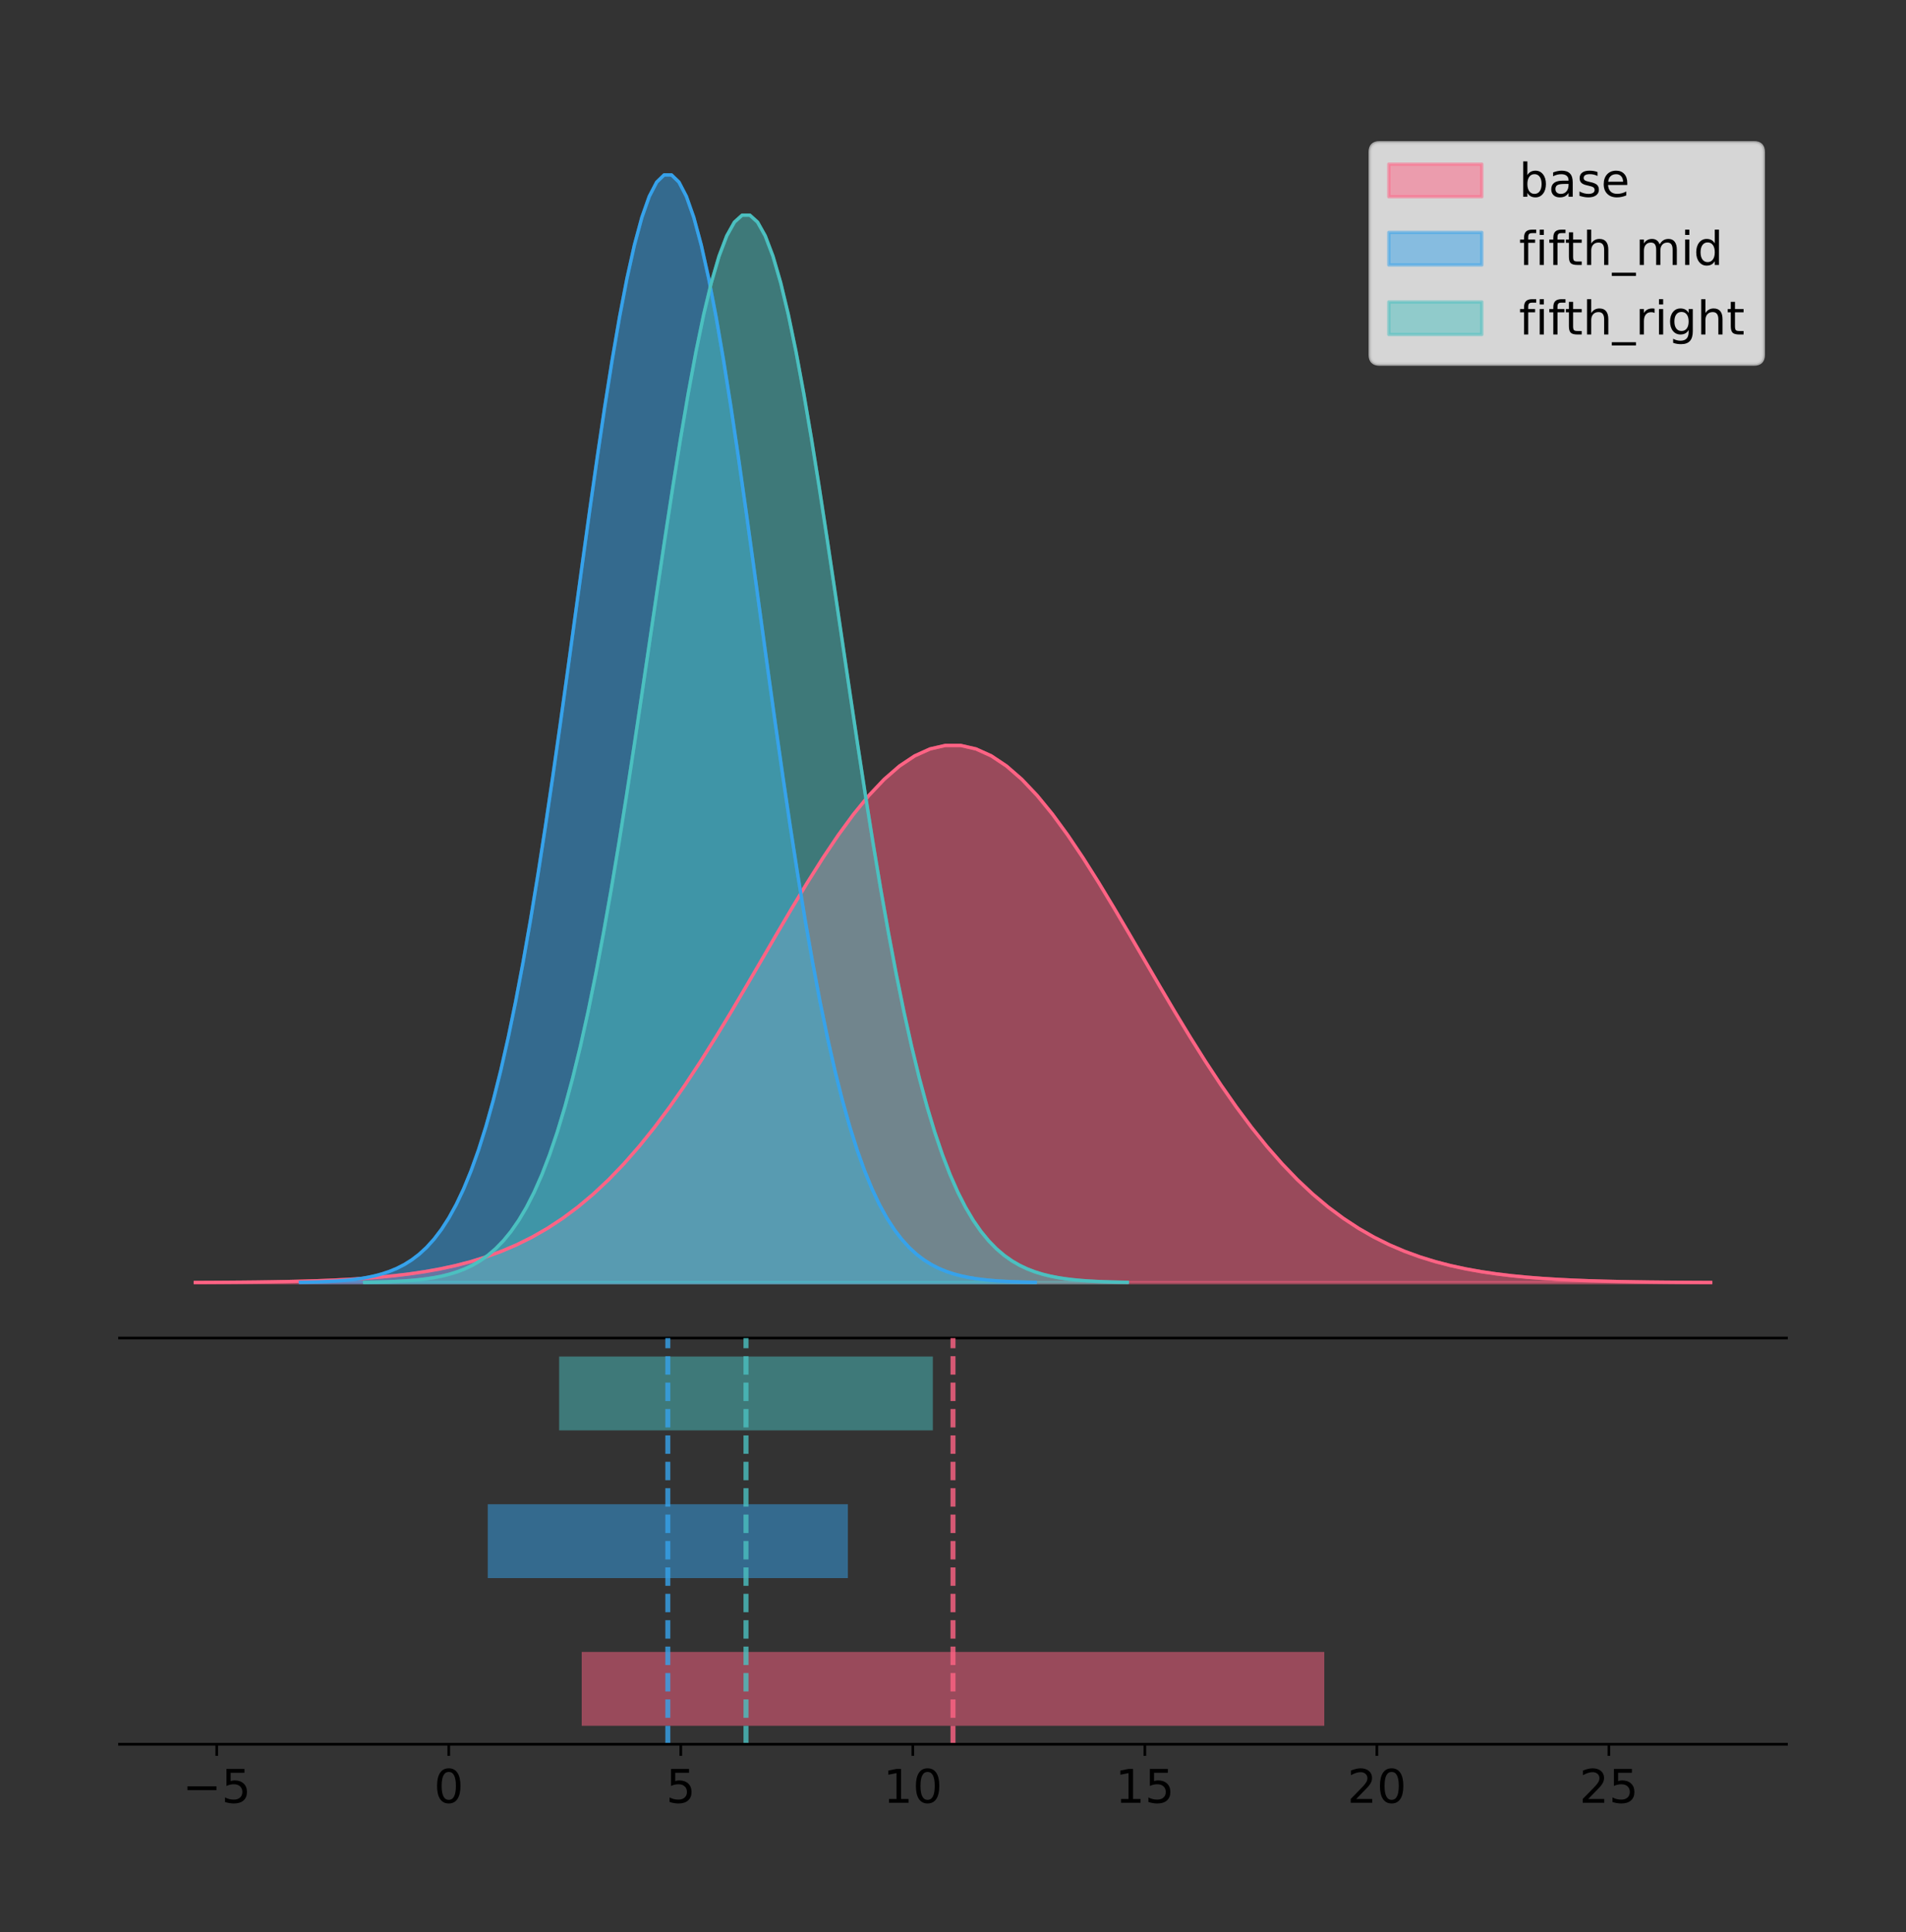<?xml version="1.0" encoding="utf-8" standalone="no"?>
<!DOCTYPE svg PUBLIC "-//W3C//DTD SVG 1.1//EN"
  "http://www.w3.org/Graphics/SVG/1.1/DTD/svg11.dtd">
<!-- Created with matplotlib (https://matplotlib.org/) -->
<svg height="581.789pt" version="1.1" viewBox="0 0 574.2 581.789" width="574.2pt" xmlns="http://www.w3.org/2000/svg" xmlns:xlink="http://www.w3.org/1999/xlink">
 <rect x="0" y="0" width="574.2" height="581.789" fill="#333333" stroke="none"/>
 <defs>
  <style type="text/css">
*{stroke-linecap:butt;stroke-linejoin:round;}
  </style>
 </defs>
 <g id="figure_1">
  <g id="patch_1">
   <path d="M 0 581.789 
L 574.2 581.789 
L 574.2 0 
L 0 0 
z
" style="fill:none;"/>
  </g>
  <g id="axes_1">
   <g id="patch_2">
    <path d="M 36 402.93 
L 538.2 402.93 
L 538.2 36 
L 36 36 
z
" style="fill:none;"/>
   </g>
   <g id="PolyCollection_1">
    <defs>
     <path d="M 58.827 -195.538 
L 58.827 -195.592 
L 63.439 -195.613 
L 68.05 -195.64 
L 72.662 -195.677 
L 77.274 -195.726 
L 81.885 -195.79 
L 86.497 -195.874 
L 91.108 -195.983 
L 95.72 -196.123 
L 100.331 -196.303 
L 104.943 -196.531 
L 109.555 -196.819 
L 114.166 -197.18 
L 118.778 -197.628 
L 123.389 -198.182 
L 128.001 -198.861 
L 132.612 -199.687 
L 137.224 -200.685 
L 141.836 -201.881 
L 146.447 -203.304 
L 151.059 -204.985 
L 155.67 -206.955 
L 160.282 -209.245 
L 164.893 -211.888 
L 169.505 -214.913 
L 174.117 -218.349 
L 178.728 -222.219 
L 183.34 -226.543 
L 187.951 -231.333 
L 192.563 -236.594 
L 197.174 -242.322 
L 201.786 -248.502 
L 206.398 -255.108 
L 211.009 -262.102 
L 215.621 -269.432 
L 220.232 -277.037 
L 224.844 -284.838 
L 229.455 -292.75 
L 234.067 -300.674 
L 238.679 -308.504 
L 243.29 -316.126 
L 247.902 -323.426 
L 252.513 -330.284 
L 257.125 -336.586 
L 261.736 -342.222 
L 266.348 -347.09 
L 270.96 -351.101 
L 275.571 -354.178 
L 280.183 -356.264 
L 284.794 -357.317 
L 289.406 -357.317 
L 294.017 -356.264 
L 298.629 -354.178 
L 303.24 -351.101 
L 307.852 -347.09 
L 312.464 -342.222 
L 317.075 -336.586 
L 321.687 -330.284 
L 326.298 -323.426 
L 330.91 -316.126 
L 335.521 -308.504 
L 340.133 -300.674 
L 344.745 -292.75 
L 349.356 -284.838 
L 353.968 -277.037 
L 358.579 -269.432 
L 363.191 -262.102 
L 367.802 -255.108 
L 372.414 -248.502 
L 377.026 -242.322 
L 381.637 -236.594 
L 386.249 -231.333 
L 390.86 -226.543 
L 395.472 -222.219 
L 400.083 -218.349 
L 404.695 -214.913 
L 409.307 -211.888 
L 413.918 -209.245 
L 418.53 -206.955 
L 423.141 -204.985 
L 427.753 -203.304 
L 432.364 -201.881 
L 436.976 -200.685 
L 441.588 -199.687 
L 446.199 -198.861 
L 450.811 -198.182 
L 455.422 -197.628 
L 460.034 -197.18 
L 464.645 -196.819 
L 469.257 -196.531 
L 473.869 -196.303 
L 478.48 -196.123 
L 483.092 -195.983 
L 487.703 -195.874 
L 492.315 -195.79 
L 496.926 -195.726 
L 501.538 -195.677 
L 506.15 -195.64 
L 510.761 -195.613 
L 515.373 -195.592 
L 515.373 -195.538 
L 515.373 -195.538 
L 510.761 -195.538 
L 506.15 -195.538 
L 501.538 -195.538 
L 496.926 -195.538 
L 492.315 -195.538 
L 487.703 -195.538 
L 483.092 -195.538 
L 478.48 -195.538 
L 473.869 -195.538 
L 469.257 -195.538 
L 464.645 -195.538 
L 460.034 -195.538 
L 455.422 -195.538 
L 450.811 -195.538 
L 446.199 -195.538 
L 441.588 -195.538 
L 436.976 -195.538 
L 432.364 -195.538 
L 427.753 -195.538 
L 423.141 -195.538 
L 418.53 -195.538 
L 413.918 -195.538 
L 409.307 -195.538 
L 404.695 -195.538 
L 400.083 -195.538 
L 395.472 -195.538 
L 390.86 -195.538 
L 386.249 -195.538 
L 381.637 -195.538 
L 377.026 -195.538 
L 372.414 -195.538 
L 367.802 -195.538 
L 363.191 -195.538 
L 358.579 -195.538 
L 353.968 -195.538 
L 349.356 -195.538 
L 344.745 -195.538 
L 340.133 -195.538 
L 335.521 -195.538 
L 330.91 -195.538 
L 326.298 -195.538 
L 321.687 -195.538 
L 317.075 -195.538 
L 312.464 -195.538 
L 307.852 -195.538 
L 303.24 -195.538 
L 298.629 -195.538 
L 294.017 -195.538 
L 289.406 -195.538 
L 284.794 -195.538 
L 280.183 -195.538 
L 275.571 -195.538 
L 270.96 -195.538 
L 266.348 -195.538 
L 261.736 -195.538 
L 257.125 -195.538 
L 252.513 -195.538 
L 247.902 -195.538 
L 243.29 -195.538 
L 238.679 -195.538 
L 234.067 -195.538 
L 229.455 -195.538 
L 224.844 -195.538 
L 220.232 -195.538 
L 215.621 -195.538 
L 211.009 -195.538 
L 206.398 -195.538 
L 201.786 -195.538 
L 197.174 -195.538 
L 192.563 -195.538 
L 187.951 -195.538 
L 183.34 -195.538 
L 178.728 -195.538 
L 174.117 -195.538 
L 169.505 -195.538 
L 164.893 -195.538 
L 160.282 -195.538 
L 155.67 -195.538 
L 151.059 -195.538 
L 146.447 -195.538 
L 141.836 -195.538 
L 137.224 -195.538 
L 132.612 -195.538 
L 128.001 -195.538 
L 123.389 -195.538 
L 118.778 -195.538 
L 114.166 -195.538 
L 109.555 -195.538 
L 104.943 -195.538 
L 100.331 -195.538 
L 95.72 -195.538 
L 91.108 -195.538 
L 86.497 -195.538 
L 81.885 -195.538 
L 77.274 -195.538 
L 72.662 -195.538 
L 68.05 -195.538 
L 63.439 -195.538 
L 58.827 -195.538 
z
" id="m1f3dd6868d" style="stroke:#ff6384;stroke-opacity:0.5;"/>
    </defs>
    <g clip-path="url(#p726348b329)">
     <use style="fill:#ff6384;fill-opacity:0.5;stroke:#ff6384;stroke-opacity:0.5;" x="0" xlink:href="#m1f3dd6868d" y="581.789"/>
    </g>
   </g>
   <g id="PolyCollection_2">
    <defs>
     <path d="M 90.478 -195.538 
L 90.478 -195.65 
L 92.715 -195.692 
L 94.951 -195.749 
L 97.188 -195.825 
L 99.424 -195.925 
L 101.661 -196.058 
L 103.898 -196.23 
L 106.134 -196.455 
L 108.371 -196.744 
L 110.607 -197.115 
L 112.844 -197.585 
L 115.08 -198.179 
L 117.317 -198.923 
L 119.554 -199.848 
L 121.79 -200.99 
L 124.027 -202.39 
L 126.263 -204.093 
L 128.5 -206.151 
L 130.736 -208.617 
L 132.973 -211.552 
L 135.209 -215.017 
L 137.446 -219.078 
L 139.683 -223.801 
L 141.919 -229.25 
L 144.156 -235.488 
L 146.392 -242.572 
L 148.629 -250.552 
L 150.865 -259.468 
L 153.102 -269.344 
L 155.338 -280.192 
L 157.575 -292.002 
L 159.812 -304.744 
L 162.048 -318.365 
L 164.285 -332.786 
L 166.521 -347.901 
L 168.758 -363.58 
L 170.994 -379.667 
L 173.231 -395.98 
L 175.467 -412.318 
L 177.704 -428.462 
L 179.941 -444.18 
L 182.177 -459.23 
L 184.414 -473.372 
L 186.65 -486.366 
L 188.887 -497.987 
L 191.123 -508.025 
L 193.36 -516.294 
L 195.596 -522.64 
L 197.833 -526.94 
L 200.07 -529.111 
L 202.306 -529.111 
L 204.543 -526.94 
L 206.779 -522.64 
L 209.016 -516.294 
L 211.252 -508.025 
L 213.489 -497.987 
L 215.725 -486.366 
L 217.962 -473.372 
L 220.199 -459.23 
L 222.435 -444.18 
L 224.672 -428.462 
L 226.908 -412.318 
L 229.145 -395.98 
L 231.381 -379.667 
L 233.618 -363.58 
L 235.854 -347.901 
L 238.091 -332.786 
L 240.328 -318.365 
L 242.564 -304.744 
L 244.801 -292.002 
L 247.037 -280.192 
L 249.274 -269.344 
L 251.51 -259.468 
L 253.747 -250.552 
L 255.984 -242.572 
L 258.22 -235.488 
L 260.457 -229.25 
L 262.693 -223.801 
L 264.93 -219.078 
L 267.166 -215.017 
L 269.403 -211.552 
L 271.639 -208.617 
L 273.876 -206.151 
L 276.113 -204.093 
L 278.349 -202.39 
L 280.586 -200.99 
L 282.822 -199.848 
L 285.059 -198.923 
L 287.295 -198.179 
L 289.532 -197.585 
L 291.768 -197.115 
L 294.005 -196.744 
L 296.242 -196.455 
L 298.478 -196.23 
L 300.715 -196.058 
L 302.951 -195.925 
L 305.188 -195.825 
L 307.424 -195.749 
L 309.661 -195.692 
L 311.897 -195.65 
L 311.897 -195.538 
L 311.897 -195.538 
L 309.661 -195.538 
L 307.424 -195.538 
L 305.188 -195.538 
L 302.951 -195.538 
L 300.715 -195.538 
L 298.478 -195.538 
L 296.242 -195.538 
L 294.005 -195.538 
L 291.768 -195.538 
L 289.532 -195.538 
L 287.295 -195.538 
L 285.059 -195.538 
L 282.822 -195.538 
L 280.586 -195.538 
L 278.349 -195.538 
L 276.113 -195.538 
L 273.876 -195.538 
L 271.639 -195.538 
L 269.403 -195.538 
L 267.166 -195.538 
L 264.93 -195.538 
L 262.693 -195.538 
L 260.457 -195.538 
L 258.22 -195.538 
L 255.984 -195.538 
L 253.747 -195.538 
L 251.51 -195.538 
L 249.274 -195.538 
L 247.037 -195.538 
L 244.801 -195.538 
L 242.564 -195.538 
L 240.328 -195.538 
L 238.091 -195.538 
L 235.854 -195.538 
L 233.618 -195.538 
L 231.381 -195.538 
L 229.145 -195.538 
L 226.908 -195.538 
L 224.672 -195.538 
L 222.435 -195.538 
L 220.199 -195.538 
L 217.962 -195.538 
L 215.725 -195.538 
L 213.489 -195.538 
L 211.252 -195.538 
L 209.016 -195.538 
L 206.779 -195.538 
L 204.543 -195.538 
L 202.306 -195.538 
L 200.07 -195.538 
L 197.833 -195.538 
L 195.596 -195.538 
L 193.36 -195.538 
L 191.123 -195.538 
L 188.887 -195.538 
L 186.65 -195.538 
L 184.414 -195.538 
L 182.177 -195.538 
L 179.941 -195.538 
L 177.704 -195.538 
L 175.467 -195.538 
L 173.231 -195.538 
L 170.994 -195.538 
L 168.758 -195.538 
L 166.521 -195.538 
L 164.285 -195.538 
L 162.048 -195.538 
L 159.812 -195.538 
L 157.575 -195.538 
L 155.338 -195.538 
L 153.102 -195.538 
L 150.865 -195.538 
L 148.629 -195.538 
L 146.392 -195.538 
L 144.156 -195.538 
L 141.919 -195.538 
L 139.683 -195.538 
L 137.446 -195.538 
L 135.209 -195.538 
L 132.973 -195.538 
L 130.736 -195.538 
L 128.5 -195.538 
L 126.263 -195.538 
L 124.027 -195.538 
L 121.79 -195.538 
L 119.554 -195.538 
L 117.317 -195.538 
L 115.08 -195.538 
L 112.844 -195.538 
L 110.607 -195.538 
L 108.371 -195.538 
L 106.134 -195.538 
L 103.898 -195.538 
L 101.661 -195.538 
L 99.424 -195.538 
L 97.188 -195.538 
L 94.951 -195.538 
L 92.715 -195.538 
L 90.478 -195.538 
z
" id="m2be1855f9c" style="stroke:#36a2eb;stroke-opacity:0.5;"/>
    </defs>
    <g clip-path="url(#p726348b329)">
     <use style="fill:#36a2eb;fill-opacity:0.5;stroke:#36a2eb;stroke-opacity:0.5;" x="0" xlink:href="#m2be1855f9c" y="581.789"/>
    </g>
   </g>
   <g id="PolyCollection_3">
    <defs>
     <path d="M 109.855 -195.538 
L 109.855 -195.646 
L 112.176 -195.687 
L 114.497 -195.741 
L 116.818 -195.814 
L 119.139 -195.911 
L 121.459 -196.039 
L 123.78 -196.205 
L 126.101 -196.422 
L 128.422 -196.701 
L 130.743 -197.057 
L 133.064 -197.511 
L 135.384 -198.083 
L 137.705 -198.8 
L 140.026 -199.691 
L 142.347 -200.792 
L 144.668 -202.141 
L 146.989 -203.783 
L 149.31 -205.765 
L 151.63 -208.142 
L 153.951 -210.97 
L 156.272 -214.31 
L 158.593 -218.223 
L 160.914 -222.774 
L 163.235 -228.026 
L 165.555 -234.037 
L 167.876 -240.864 
L 170.197 -248.554 
L 172.518 -257.146 
L 174.839 -266.664 
L 177.16 -277.118 
L 179.481 -288.499 
L 181.801 -300.778 
L 184.122 -313.904 
L 186.443 -327.801 
L 188.764 -342.368 
L 191.085 -357.478 
L 193.406 -372.98 
L 195.726 -388.7 
L 198.047 -404.445 
L 200.368 -420.003 
L 202.689 -435.15 
L 205.01 -449.654 
L 207.331 -463.281 
L 209.652 -475.804 
L 211.972 -487.002 
L 214.293 -496.676 
L 216.614 -504.645 
L 218.935 -510.76 
L 221.256 -514.904 
L 223.577 -516.996 
L 225.897 -516.996 
L 228.218 -514.904 
L 230.539 -510.76 
L 232.86 -504.645 
L 235.181 -496.676 
L 237.502 -487.002 
L 239.823 -475.804 
L 242.143 -463.281 
L 244.464 -449.654 
L 246.785 -435.15 
L 249.106 -420.003 
L 251.427 -404.445 
L 253.748 -388.7 
L 256.068 -372.98 
L 258.389 -357.478 
L 260.71 -342.368 
L 263.031 -327.801 
L 265.352 -313.904 
L 267.673 -300.778 
L 269.994 -288.499 
L 272.314 -277.118 
L 274.635 -266.664 
L 276.956 -257.146 
L 279.277 -248.554 
L 281.598 -240.864 
L 283.919 -234.037 
L 286.239 -228.026 
L 288.56 -222.774 
L 290.881 -218.223 
L 293.202 -214.31 
L 295.523 -210.97 
L 297.844 -208.142 
L 300.165 -205.765 
L 302.485 -203.783 
L 304.806 -202.141 
L 307.127 -200.792 
L 309.448 -199.691 
L 311.769 -198.8 
L 314.09 -198.083 
L 316.41 -197.511 
L 318.731 -197.057 
L 321.052 -196.701 
L 323.373 -196.422 
L 325.694 -196.205 
L 328.015 -196.039 
L 330.336 -195.911 
L 332.656 -195.814 
L 334.977 -195.741 
L 337.298 -195.687 
L 339.619 -195.646 
L 339.619 -195.538 
L 339.619 -195.538 
L 337.298 -195.538 
L 334.977 -195.538 
L 332.656 -195.538 
L 330.336 -195.538 
L 328.015 -195.538 
L 325.694 -195.538 
L 323.373 -195.538 
L 321.052 -195.538 
L 318.731 -195.538 
L 316.41 -195.538 
L 314.09 -195.538 
L 311.769 -195.538 
L 309.448 -195.538 
L 307.127 -195.538 
L 304.806 -195.538 
L 302.485 -195.538 
L 300.165 -195.538 
L 297.844 -195.538 
L 295.523 -195.538 
L 293.202 -195.538 
L 290.881 -195.538 
L 288.56 -195.538 
L 286.239 -195.538 
L 283.919 -195.538 
L 281.598 -195.538 
L 279.277 -195.538 
L 276.956 -195.538 
L 274.635 -195.538 
L 272.314 -195.538 
L 269.994 -195.538 
L 267.673 -195.538 
L 265.352 -195.538 
L 263.031 -195.538 
L 260.71 -195.538 
L 258.389 -195.538 
L 256.068 -195.538 
L 253.748 -195.538 
L 251.427 -195.538 
L 249.106 -195.538 
L 246.785 -195.538 
L 244.464 -195.538 
L 242.143 -195.538 
L 239.823 -195.538 
L 237.502 -195.538 
L 235.181 -195.538 
L 232.86 -195.538 
L 230.539 -195.538 
L 228.218 -195.538 
L 225.897 -195.538 
L 223.577 -195.538 
L 221.256 -195.538 
L 218.935 -195.538 
L 216.614 -195.538 
L 214.293 -195.538 
L 211.972 -195.538 
L 209.652 -195.538 
L 207.331 -195.538 
L 205.01 -195.538 
L 202.689 -195.538 
L 200.368 -195.538 
L 198.047 -195.538 
L 195.726 -195.538 
L 193.406 -195.538 
L 191.085 -195.538 
L 188.764 -195.538 
L 186.443 -195.538 
L 184.122 -195.538 
L 181.801 -195.538 
L 179.481 -195.538 
L 177.16 -195.538 
L 174.839 -195.538 
L 172.518 -195.538 
L 170.197 -195.538 
L 167.876 -195.538 
L 165.555 -195.538 
L 163.235 -195.538 
L 160.914 -195.538 
L 158.593 -195.538 
L 156.272 -195.538 
L 153.951 -195.538 
L 151.63 -195.538 
L 149.31 -195.538 
L 146.989 -195.538 
L 144.668 -195.538 
L 142.347 -195.538 
L 140.026 -195.538 
L 137.705 -195.538 
L 135.384 -195.538 
L 133.064 -195.538 
L 130.743 -195.538 
L 128.422 -195.538 
L 126.101 -195.538 
L 123.78 -195.538 
L 121.459 -195.538 
L 119.139 -195.538 
L 116.818 -195.538 
L 114.497 -195.538 
L 112.176 -195.538 
L 109.855 -195.538 
z
" id="mfb63e11cfe" style="stroke:#4bc0c0;stroke-opacity:0.5;"/>
    </defs>
    <g clip-path="url(#p726348b329)">
     <use style="fill:#4bc0c0;fill-opacity:0.5;stroke:#4bc0c0;stroke-opacity:0.5;" x="0" xlink:href="#mfb63e11cfe" y="581.789"/>
    </g>
   </g>
   <g id="line2d_1">
    <path clip-path="url(#p726348b329)" d="M 58.827 386.197 
L 63.439 386.177 
L 68.05 386.149 
L 72.662 386.112 
L 77.274 386.064 
L 81.885 385.999 
L 86.497 385.916 
L 91.108 385.807 
L 95.72 385.666 
L 100.331 385.487 
L 104.943 385.258 
L 109.555 384.97 
L 114.166 384.61 
L 118.778 384.161 
L 123.389 383.607 
L 128.001 382.928 
L 132.612 382.102 
L 137.224 381.104 
L 141.836 379.908 
L 146.447 378.485 
L 151.059 376.804 
L 155.67 374.835 
L 160.282 372.544 
L 164.893 369.902 
L 169.505 366.876 
L 174.117 363.44 
L 178.728 359.57 
L 183.34 355.246 
L 187.951 350.456 
L 192.563 345.195 
L 197.174 339.467 
L 201.786 333.288 
L 206.398 326.682 
L 211.009 319.688 
L 215.621 312.357 
L 220.232 304.753 
L 224.844 296.951 
L 229.455 289.039 
L 234.067 281.115 
L 238.679 273.286 
L 243.29 265.663 
L 247.902 258.364 
L 252.513 251.505 
L 257.125 245.203 
L 261.736 239.567 
L 266.348 234.699 
L 270.96 230.688 
L 275.571 227.611 
L 280.183 225.525 
L 284.794 224.472 
L 289.406 224.472 
L 294.017 225.525 
L 298.629 227.611 
L 303.24 230.688 
L 307.852 234.699 
L 312.464 239.567 
L 317.075 245.203 
L 321.687 251.505 
L 326.298 258.364 
L 330.91 265.663 
L 335.521 273.286 
L 340.133 281.115 
L 344.745 289.039 
L 349.356 296.951 
L 353.968 304.753 
L 358.579 312.357 
L 363.191 319.688 
L 367.802 326.682 
L 372.414 333.288 
L 377.026 339.467 
L 381.637 345.195 
L 386.249 350.456 
L 390.86 355.246 
L 395.472 359.57 
L 400.083 363.44 
L 404.695 366.876 
L 409.307 369.902 
L 413.918 372.544 
L 418.53 374.835 
L 423.141 376.804 
L 427.753 378.485 
L 432.364 379.908 
L 436.976 381.104 
L 441.588 382.102 
L 446.199 382.928 
L 450.811 383.607 
L 455.422 384.161 
L 460.034 384.61 
L 464.645 384.97 
L 469.257 385.258 
L 473.869 385.487 
L 478.48 385.666 
L 483.092 385.807 
L 487.703 385.916 
L 492.315 385.999 
L 496.926 386.064 
L 501.538 386.112 
L 506.15 386.149 
L 510.761 386.177 
L 515.373 386.197 
" style="fill:none;stroke:#ff6384;stroke-linecap:square;"/>
   </g>
   <g id="line2d_2">
    <path clip-path="url(#p726348b329)" d="M 90.478 386.139 
L 92.715 386.097 
L 94.951 386.04 
L 97.188 385.965 
L 99.424 385.864 
L 101.661 385.732 
L 103.898 385.559 
L 106.134 385.334 
L 108.371 385.045 
L 110.607 384.675 
L 112.844 384.204 
L 115.08 383.61 
L 117.317 382.867 
L 119.554 381.941 
L 121.79 380.799 
L 124.027 379.399 
L 126.263 377.696 
L 128.5 375.639 
L 130.736 373.172 
L 132.973 370.238 
L 135.209 366.772 
L 137.446 362.711 
L 139.683 357.989 
L 141.919 352.539 
L 144.156 346.301 
L 146.392 339.217 
L 148.629 331.237 
L 150.865 322.322 
L 153.102 312.445 
L 155.338 301.597 
L 157.575 289.787 
L 159.812 277.045 
L 162.048 263.424 
L 164.285 249.004 
L 166.521 233.888 
L 168.758 218.209 
L 170.994 202.123 
L 173.231 185.809 
L 175.467 169.471 
L 177.704 153.327 
L 179.941 137.61 
L 182.177 122.559 
L 184.414 108.418 
L 186.65 95.423 
L 188.887 83.803 
L 191.123 73.765 
L 193.36 65.495 
L 195.596 59.15 
L 197.833 54.85 
L 200.07 52.679 
L 202.306 52.679 
L 204.543 54.85 
L 206.779 59.15 
L 209.016 65.495 
L 211.252 73.765 
L 213.489 83.803 
L 215.725 95.423 
L 217.962 108.418 
L 220.199 122.559 
L 222.435 137.61 
L 224.672 153.327 
L 226.908 169.471 
L 229.145 185.809 
L 231.381 202.123 
L 233.618 218.209 
L 235.854 233.888 
L 238.091 249.004 
L 240.328 263.424 
L 242.564 277.045 
L 244.801 289.787 
L 247.037 301.597 
L 249.274 312.445 
L 251.51 322.322 
L 253.747 331.237 
L 255.984 339.217 
L 258.22 346.301 
L 260.457 352.539 
L 262.693 357.989 
L 264.93 362.711 
L 267.166 366.772 
L 269.403 370.238 
L 271.639 373.172 
L 273.876 375.639 
L 276.113 377.696 
L 278.349 379.399 
L 280.586 380.799 
L 282.822 381.941 
L 285.059 382.867 
L 287.295 383.61 
L 289.532 384.204 
L 291.768 384.675 
L 294.005 385.045 
L 296.242 385.334 
L 298.478 385.559 
L 300.715 385.732 
L 302.951 385.864 
L 305.188 385.965 
L 307.424 386.04 
L 309.661 386.097 
L 311.897 386.139 
" style="fill:none;stroke:#36a2eb;stroke-linecap:square;"/>
   </g>
   <g id="line2d_3">
    <path clip-path="url(#p726348b329)" d="M 109.855 386.143 
L 112.176 386.103 
L 114.497 386.048 
L 116.818 385.975 
L 119.139 385.878 
L 121.459 385.751 
L 123.78 385.584 
L 126.101 385.368 
L 128.422 385.089 
L 130.743 384.732 
L 133.064 384.278 
L 135.384 383.706 
L 137.705 382.989 
L 140.026 382.098 
L 142.347 380.997 
L 144.668 379.648 
L 146.989 378.007 
L 149.31 376.024 
L 151.63 373.647 
L 153.951 370.819 
L 156.272 367.48 
L 158.593 363.566 
L 160.914 359.015 
L 163.235 353.764 
L 165.555 347.752 
L 167.876 340.925 
L 170.197 333.235 
L 172.518 324.643 
L 174.839 315.126 
L 177.16 304.672 
L 179.481 293.291 
L 181.801 281.011 
L 184.122 267.885 
L 186.443 253.988 
L 188.764 239.422 
L 191.085 224.312 
L 193.406 208.81 
L 195.726 193.089 
L 198.047 177.344 
L 200.368 161.786 
L 202.689 146.64 
L 205.01 132.136 
L 207.331 118.508 
L 209.652 105.986 
L 211.972 94.787 
L 214.293 85.114 
L 216.614 77.144 
L 218.935 71.029 
L 221.256 66.886 
L 223.577 64.793 
L 225.897 64.793 
L 228.218 66.886 
L 230.539 71.029 
L 232.86 77.144 
L 235.181 85.114 
L 237.502 94.787 
L 239.823 105.986 
L 242.143 118.508 
L 244.464 132.136 
L 246.785 146.64 
L 249.106 161.786 
L 251.427 177.344 
L 253.748 193.089 
L 256.068 208.81 
L 258.389 224.312 
L 260.71 239.422 
L 263.031 253.988 
L 265.352 267.885 
L 267.673 281.011 
L 269.994 293.291 
L 272.314 304.672 
L 274.635 315.126 
L 276.956 324.643 
L 279.277 333.235 
L 281.598 340.925 
L 283.919 347.752 
L 286.239 353.764 
L 288.56 359.015 
L 290.881 363.566 
L 293.202 367.48 
L 295.523 370.819 
L 297.844 373.647 
L 300.165 376.024 
L 302.485 378.007 
L 304.806 379.648 
L 307.127 380.997 
L 309.448 382.098 
L 311.769 382.989 
L 314.09 383.706 
L 316.41 384.278 
L 318.731 384.732 
L 321.052 385.089 
L 323.373 385.368 
L 325.694 385.584 
L 328.015 385.751 
L 330.336 385.878 
L 332.656 385.975 
L 334.977 386.048 
L 337.298 386.103 
L 339.619 386.143 
" style="fill:none;stroke:#4bc0c0;stroke-linecap:square;"/>
   </g>
   <g id="patch_3">
    <path d="M 36 402.93 
L 538.2 402.93 
" style="fill:none;stroke:#000000;stroke-linecap:square;stroke-linejoin:miter;stroke-width:0.8;"/>
   </g>
   <g id="legend_1">
    <g id="patch_4">
     <path d="M 415.602 109.627 
L 528.4 109.627 
Q 531.2 109.627 531.2 106.827 
L 531.2 45.8 
Q 531.2 43 528.4 43 
L 415.602 43 
Q 412.802 43 412.802 45.8 
L 412.802 106.827 
Q 412.802 109.627 415.602 109.627 
z
" style="fill:#ffffff;opacity:0.8;stroke:#cccccc;stroke-linejoin:miter;"/>
    </g>
    <g id="patch_5">
     <path d="M 418.402 59.238 
L 446.402 59.238 
L 446.402 49.438 
L 418.402 49.438 
z
" style="fill:#ff6384;opacity:0.5;stroke:#ff6384;stroke-linejoin:miter;"/>
    </g>
    <g id="text_1">
     <!-- base -->
     <defs>
      <path d="M 48.688 27.297 
Q 48.688 37.203 44.609 42.844 
Q 40.531 48.484 33.406 48.484 
Q 26.266 48.484 22.188 42.844 
Q 18.109 37.203 18.109 27.297 
Q 18.109 17.391 22.188 11.75 
Q 26.266 6.109 33.406 6.109 
Q 40.531 6.109 44.609 11.75 
Q 48.688 17.391 48.688 27.297 
z
M 18.109 46.391 
Q 20.953 51.266 25.266 53.625 
Q 29.594 56 35.594 56 
Q 45.562 56 51.781 48.094 
Q 58.016 40.188 58.016 27.297 
Q 58.016 14.406 51.781 6.484 
Q 45.562 -1.422 35.594 -1.422 
Q 29.594 -1.422 25.266 0.953 
Q 20.953 3.328 18.109 8.203 
L 18.109 0 
L 9.078 0 
L 9.078 75.984 
L 18.109 75.984 
z
" id="DejaVuSans-98"/>
      <path d="M 34.281 27.484 
Q 23.391 27.484 19.188 25 
Q 14.984 22.516 14.984 16.5 
Q 14.984 11.719 18.141 8.906 
Q 21.297 6.109 26.703 6.109 
Q 34.188 6.109 38.703 11.406 
Q 43.219 16.703 43.219 25.484 
L 43.219 27.484 
z
M 52.203 31.203 
L 52.203 0 
L 43.219 0 
L 43.219 8.297 
Q 40.141 3.328 35.547 0.953 
Q 30.953 -1.422 24.312 -1.422 
Q 15.922 -1.422 10.953 3.297 
Q 6 8.016 6 15.922 
Q 6 25.141 12.172 29.828 
Q 18.359 34.516 30.609 34.516 
L 43.219 34.516 
L 43.219 35.406 
Q 43.219 41.609 39.141 45 
Q 35.062 48.391 27.688 48.391 
Q 23 48.391 18.547 47.266 
Q 14.109 46.141 10.016 43.891 
L 10.016 52.203 
Q 14.938 54.109 19.578 55.047 
Q 24.219 56 28.609 56 
Q 40.484 56 46.344 49.844 
Q 52.203 43.703 52.203 31.203 
z
" id="DejaVuSans-97"/>
      <path d="M 44.281 53.078 
L 44.281 44.578 
Q 40.484 46.531 36.375 47.5 
Q 32.281 48.484 27.875 48.484 
Q 21.188 48.484 17.844 46.438 
Q 14.5 44.391 14.5 40.281 
Q 14.5 37.156 16.891 35.375 
Q 19.281 33.594 26.516 31.984 
L 29.594 31.297 
Q 39.156 29.25 43.188 25.516 
Q 47.219 21.781 47.219 15.094 
Q 47.219 7.469 41.188 3.016 
Q 35.156 -1.422 24.609 -1.422 
Q 20.219 -1.422 15.453 -0.562 
Q 10.688 0.297 5.422 2 
L 5.422 11.281 
Q 10.406 8.688 15.234 7.391 
Q 20.062 6.109 24.812 6.109 
Q 31.156 6.109 34.562 8.281 
Q 37.984 10.453 37.984 14.406 
Q 37.984 18.062 35.516 20.016 
Q 33.062 21.969 24.703 23.781 
L 21.578 24.516 
Q 13.234 26.266 9.516 29.906 
Q 5.812 33.547 5.812 39.891 
Q 5.812 47.609 11.281 51.797 
Q 16.75 56 26.812 56 
Q 31.781 56 36.172 55.266 
Q 40.578 54.547 44.281 53.078 
z
" id="DejaVuSans-115"/>
      <path d="M 56.203 29.594 
L 56.203 25.203 
L 14.891 25.203 
Q 15.484 15.922 20.484 11.062 
Q 25.484 6.203 34.422 6.203 
Q 39.594 6.203 44.453 7.469 
Q 49.312 8.734 54.109 11.281 
L 54.109 2.781 
Q 49.266 0.734 44.188 -0.344 
Q 39.109 -1.422 33.891 -1.422 
Q 20.797 -1.422 13.156 6.188 
Q 5.516 13.812 5.516 26.812 
Q 5.516 40.234 12.766 48.109 
Q 20.016 56 32.328 56 
Q 43.359 56 49.781 48.891 
Q 56.203 41.797 56.203 29.594 
z
M 47.219 32.234 
Q 47.125 39.594 43.094 43.984 
Q 39.062 48.391 32.422 48.391 
Q 24.906 48.391 20.391 44.141 
Q 15.875 39.891 15.188 32.172 
z
" id="DejaVuSans-101"/>
     </defs>
     <g transform="translate(457.602 59.238)scale(0.14 -0.14)">
      <use xlink:href="#DejaVuSans-98"/>
      <use x="63.477" xlink:href="#DejaVuSans-97"/>
      <use x="124.756" xlink:href="#DejaVuSans-115"/>
      <use x="176.855" xlink:href="#DejaVuSans-101"/>
     </g>
    </g>
    <g id="patch_6">
     <path d="M 418.402 79.787 
L 446.402 79.787 
L 446.402 69.987 
L 418.402 69.987 
z
" style="fill:#36a2eb;opacity:0.5;stroke:#36a2eb;stroke-linejoin:miter;"/>
    </g>
    <g id="text_2">
     <!-- fifth_mid -->
     <defs>
      <path d="M 37.109 75.984 
L 37.109 68.5 
L 28.516 68.5 
Q 23.688 68.5 21.797 66.547 
Q 19.922 64.594 19.922 59.516 
L 19.922 54.688 
L 34.719 54.688 
L 34.719 47.703 
L 19.922 47.703 
L 19.922 0 
L 10.891 0 
L 10.891 47.703 
L 2.297 47.703 
L 2.297 54.688 
L 10.891 54.688 
L 10.891 58.5 
Q 10.891 67.625 15.141 71.797 
Q 19.391 75.984 28.609 75.984 
z
" id="DejaVuSans-102"/>
      <path d="M 9.422 54.688 
L 18.406 54.688 
L 18.406 0 
L 9.422 0 
z
M 9.422 75.984 
L 18.406 75.984 
L 18.406 64.594 
L 9.422 64.594 
z
" id="DejaVuSans-105"/>
      <path d="M 18.312 70.219 
L 18.312 54.688 
L 36.812 54.688 
L 36.812 47.703 
L 18.312 47.703 
L 18.312 18.016 
Q 18.312 11.328 20.141 9.422 
Q 21.969 7.516 27.594 7.516 
L 36.812 7.516 
L 36.812 0 
L 27.594 0 
Q 17.188 0 13.234 3.875 
Q 9.281 7.766 9.281 18.016 
L 9.281 47.703 
L 2.688 47.703 
L 2.688 54.688 
L 9.281 54.688 
L 9.281 70.219 
z
" id="DejaVuSans-116"/>
      <path d="M 54.891 33.016 
L 54.891 0 
L 45.906 0 
L 45.906 32.719 
Q 45.906 40.484 42.875 44.328 
Q 39.844 48.188 33.797 48.188 
Q 26.516 48.188 22.312 43.547 
Q 18.109 38.922 18.109 30.906 
L 18.109 0 
L 9.078 0 
L 9.078 75.984 
L 18.109 75.984 
L 18.109 46.188 
Q 21.344 51.125 25.703 53.562 
Q 30.078 56 35.797 56 
Q 45.219 56 50.047 50.172 
Q 54.891 44.344 54.891 33.016 
z
" id="DejaVuSans-104"/>
      <path d="M 50.984 -16.609 
L 50.984 -23.578 
L -0.984 -23.578 
L -0.984 -16.609 
z
" id="DejaVuSans-95"/>
      <path d="M 52 44.188 
Q 55.375 50.25 60.062 53.125 
Q 64.75 56 71.094 56 
Q 79.641 56 84.281 50.016 
Q 88.922 44.047 88.922 33.016 
L 88.922 0 
L 79.891 0 
L 79.891 32.719 
Q 79.891 40.578 77.094 44.375 
Q 74.312 48.188 68.609 48.188 
Q 61.625 48.188 57.562 43.547 
Q 53.516 38.922 53.516 30.906 
L 53.516 0 
L 44.484 0 
L 44.484 32.719 
Q 44.484 40.625 41.703 44.406 
Q 38.922 48.188 33.109 48.188 
Q 26.219 48.188 22.156 43.531 
Q 18.109 38.875 18.109 30.906 
L 18.109 0 
L 9.078 0 
L 9.078 54.688 
L 18.109 54.688 
L 18.109 46.188 
Q 21.188 51.219 25.484 53.609 
Q 29.781 56 35.688 56 
Q 41.656 56 45.828 52.969 
Q 50 49.953 52 44.188 
z
" id="DejaVuSans-109"/>
      <path d="M 45.406 46.391 
L 45.406 75.984 
L 54.391 75.984 
L 54.391 0 
L 45.406 0 
L 45.406 8.203 
Q 42.578 3.328 38.25 0.953 
Q 33.938 -1.422 27.875 -1.422 
Q 17.969 -1.422 11.734 6.484 
Q 5.516 14.406 5.516 27.297 
Q 5.516 40.188 11.734 48.094 
Q 17.969 56 27.875 56 
Q 33.938 56 38.25 53.625 
Q 42.578 51.266 45.406 46.391 
z
M 14.797 27.297 
Q 14.797 17.391 18.875 11.75 
Q 22.953 6.109 30.078 6.109 
Q 37.203 6.109 41.297 11.75 
Q 45.406 17.391 45.406 27.297 
Q 45.406 37.203 41.297 42.844 
Q 37.203 48.484 30.078 48.484 
Q 22.953 48.484 18.875 42.844 
Q 14.797 37.203 14.797 27.297 
z
" id="DejaVuSans-100"/>
     </defs>
     <g transform="translate(457.602 79.787)scale(0.14 -0.14)">
      <use xlink:href="#DejaVuSans-102"/>
      <use x="35.205" xlink:href="#DejaVuSans-105"/>
      <use x="62.988" xlink:href="#DejaVuSans-102"/>
      <use x="98.178" xlink:href="#DejaVuSans-116"/>
      <use x="137.387" xlink:href="#DejaVuSans-104"/>
      <use x="200.766" xlink:href="#DejaVuSans-95"/>
      <use x="250.766" xlink:href="#DejaVuSans-109"/>
      <use x="348.178" xlink:href="#DejaVuSans-105"/>
      <use x="375.961" xlink:href="#DejaVuSans-100"/>
     </g>
    </g>
    <g id="patch_7">
     <path d="M 418.402 100.726 
L 446.402 100.726 
L 446.402 90.926 
L 418.402 90.926 
z
" style="fill:#4bc0c0;opacity:0.5;stroke:#4bc0c0;stroke-linejoin:miter;"/>
    </g>
    <g id="text_3">
     <!-- fifth_right -->
     <defs>
      <path d="M 41.109 46.297 
Q 39.594 47.172 37.812 47.578 
Q 36.031 48 33.891 48 
Q 26.266 48 22.188 43.047 
Q 18.109 38.094 18.109 28.812 
L 18.109 0 
L 9.078 0 
L 9.078 54.688 
L 18.109 54.688 
L 18.109 46.188 
Q 20.953 51.172 25.484 53.578 
Q 30.031 56 36.531 56 
Q 37.453 56 38.578 55.875 
Q 39.703 55.766 41.062 55.516 
z
" id="DejaVuSans-114"/>
      <path d="M 45.406 27.984 
Q 45.406 37.75 41.375 43.109 
Q 37.359 48.484 30.078 48.484 
Q 22.859 48.484 18.828 43.109 
Q 14.797 37.75 14.797 27.984 
Q 14.797 18.266 18.828 12.891 
Q 22.859 7.516 30.078 7.516 
Q 37.359 7.516 41.375 12.891 
Q 45.406 18.266 45.406 27.984 
z
M 54.391 6.781 
Q 54.391 -7.172 48.188 -13.984 
Q 42 -20.797 29.203 -20.797 
Q 24.469 -20.797 20.266 -20.094 
Q 16.062 -19.391 12.109 -17.922 
L 12.109 -9.188 
Q 16.062 -11.328 19.922 -12.344 
Q 23.781 -13.375 27.781 -13.375 
Q 36.625 -13.375 41.016 -8.766 
Q 45.406 -4.156 45.406 5.172 
L 45.406 9.625 
Q 42.625 4.781 38.281 2.391 
Q 33.938 0 27.875 0 
Q 17.828 0 11.672 7.656 
Q 5.516 15.328 5.516 27.984 
Q 5.516 40.672 11.672 48.328 
Q 17.828 56 27.875 56 
Q 33.938 56 38.281 53.609 
Q 42.625 51.219 45.406 46.391 
L 45.406 54.688 
L 54.391 54.688 
z
" id="DejaVuSans-103"/>
     </defs>
     <g transform="translate(457.602 100.726)scale(0.14 -0.14)">
      <use xlink:href="#DejaVuSans-102"/>
      <use x="35.205" xlink:href="#DejaVuSans-105"/>
      <use x="62.988" xlink:href="#DejaVuSans-102"/>
      <use x="98.178" xlink:href="#DejaVuSans-116"/>
      <use x="137.387" xlink:href="#DejaVuSans-104"/>
      <use x="200.766" xlink:href="#DejaVuSans-95"/>
      <use x="250.766" xlink:href="#DejaVuSans-114"/>
      <use x="291.879" xlink:href="#DejaVuSans-105"/>
      <use x="319.662" xlink:href="#DejaVuSans-103"/>
      <use x="383.139" xlink:href="#DejaVuSans-104"/>
      <use x="446.518" xlink:href="#DejaVuSans-116"/>
     </g>
    </g>
   </g>
  </g>
  <g id="axes_2">
   <g id="patch_8">
    <path d="M 36 525.24 
L 538.2 525.24 
L 538.2 402.93 
L 36 402.93 
z
" style="fill:none;"/>
   </g>
   <g id="patch_9">
    <path clip-path="url(#p9d768780df)" d="M 175.246 519.68 
L 398.954 519.68 
L 398.954 497.442 
L 175.246 497.442 
z
" style="fill:#ff6384;opacity:0.5;"/>
   </g>
   <g id="patch_10">
    <path clip-path="url(#p9d768780df)" d="M 146.94 475.204 
L 255.436 475.204 
L 255.436 452.966 
L 146.94 452.966 
z
" style="fill:#36a2eb;opacity:0.5;"/>
   </g>
   <g id="patch_11">
    <path clip-path="url(#p9d768780df)" d="M 168.445 430.728 
L 281.029 430.728 
L 281.029 408.49 
L 168.445 408.49 
z
" style="fill:#4bc0c0;opacity:0.5;"/>
   </g>
   <g id="matplotlib.axis_1">
    <g id="xtick_1">
     <g id="line2d_4">
      <defs>
       <path d="M 0 0 
L 0 3.5 
" id="mf1f4c33934" style="stroke:#000000;stroke-width:0.8;"/>
      </defs>
      <g>
       <use style="stroke:#000000;stroke-width:0.8;" x="65.298" xlink:href="#mf1f4c33934" y="525.24"/>
      </g>
     </g>
     <g id="text_4">
      <!-- −5 -->
      <defs>
       <path d="M 10.594 35.5 
L 73.188 35.5 
L 73.188 27.203 
L 10.594 27.203 
z
" id="DejaVuSans-8722"/>
       <path d="M 10.797 72.906 
L 49.516 72.906 
L 49.516 64.594 
L 19.828 64.594 
L 19.828 46.734 
Q 21.969 47.469 24.109 47.828 
Q 26.266 48.188 28.422 48.188 
Q 40.625 48.188 47.75 41.5 
Q 54.891 34.812 54.891 23.391 
Q 54.891 11.625 47.562 5.094 
Q 40.234 -1.422 26.906 -1.422 
Q 22.312 -1.422 17.547 -0.641 
Q 12.797 0.141 7.719 1.703 
L 7.719 11.625 
Q 12.109 9.234 16.797 8.062 
Q 21.484 6.891 26.703 6.891 
Q 35.156 6.891 40.078 11.328 
Q 45.016 15.766 45.016 23.391 
Q 45.016 31 40.078 35.438 
Q 35.156 39.891 26.703 39.891 
Q 22.75 39.891 18.812 39.016 
Q 14.891 38.141 10.797 36.281 
z
" id="DejaVuSans-53"/>
      </defs>
      <g transform="translate(54.978 542.878)scale(0.14 -0.14)">
       <use xlink:href="#DejaVuSans-8722"/>
       <use x="83.789" xlink:href="#DejaVuSans-53"/>
      </g>
     </g>
    </g>
    <g id="xtick_2">
     <g id="line2d_5">
      <g>
       <use style="stroke:#000000;stroke-width:0.8;" x="135.197" xlink:href="#mf1f4c33934" y="525.24"/>
      </g>
     </g>
     <g id="text_5">
      <!-- 0 -->
      <defs>
       <path d="M 31.781 66.406 
Q 24.172 66.406 20.328 58.906 
Q 16.5 51.422 16.5 36.375 
Q 16.5 21.391 20.328 13.891 
Q 24.172 6.391 31.781 6.391 
Q 39.453 6.391 43.281 13.891 
Q 47.125 21.391 47.125 36.375 
Q 47.125 51.422 43.281 58.906 
Q 39.453 66.406 31.781 66.406 
z
M 31.781 74.219 
Q 44.047 74.219 50.516 64.516 
Q 56.984 54.828 56.984 36.375 
Q 56.984 17.969 50.516 8.266 
Q 44.047 -1.422 31.781 -1.422 
Q 19.531 -1.422 13.062 8.266 
Q 6.594 17.969 6.594 36.375 
Q 6.594 54.828 13.062 64.516 
Q 19.531 74.219 31.781 74.219 
z
" id="DejaVuSans-48"/>
      </defs>
      <g transform="translate(130.743 542.878)scale(0.14 -0.14)">
       <use xlink:href="#DejaVuSans-48"/>
      </g>
     </g>
    </g>
    <g id="xtick_3">
     <g id="line2d_6">
      <g>
       <use style="stroke:#000000;stroke-width:0.8;" x="205.097" xlink:href="#mf1f4c33934" y="525.24"/>
      </g>
     </g>
     <g id="text_6">
      <!-- 5 -->
      <g transform="translate(200.643 542.878)scale(0.14 -0.14)">
       <use xlink:href="#DejaVuSans-53"/>
      </g>
     </g>
    </g>
    <g id="xtick_4">
     <g id="line2d_7">
      <g>
       <use style="stroke:#000000;stroke-width:0.8;" x="274.996" xlink:href="#mf1f4c33934" y="525.24"/>
      </g>
     </g>
     <g id="text_7">
      <!-- 10 -->
      <defs>
       <path d="M 12.406 8.297 
L 28.516 8.297 
L 28.516 63.922 
L 10.984 60.406 
L 10.984 69.391 
L 28.422 72.906 
L 38.281 72.906 
L 38.281 8.297 
L 54.391 8.297 
L 54.391 0 
L 12.406 0 
z
" id="DejaVuSans-49"/>
      </defs>
      <g transform="translate(266.089 542.878)scale(0.14 -0.14)">
       <use xlink:href="#DejaVuSans-49"/>
       <use x="63.623" xlink:href="#DejaVuSans-48"/>
      </g>
     </g>
    </g>
    <g id="xtick_5">
     <g id="line2d_8">
      <g>
       <use style="stroke:#000000;stroke-width:0.8;" x="344.896" xlink:href="#mf1f4c33934" y="525.24"/>
      </g>
     </g>
     <g id="text_8">
      <!-- 15 -->
      <g transform="translate(335.988 542.878)scale(0.14 -0.14)">
       <use xlink:href="#DejaVuSans-49"/>
       <use x="63.623" xlink:href="#DejaVuSans-53"/>
      </g>
     </g>
    </g>
    <g id="xtick_6">
     <g id="line2d_9">
      <g>
       <use style="stroke:#000000;stroke-width:0.8;" x="414.795" xlink:href="#mf1f4c33934" y="525.24"/>
      </g>
     </g>
     <g id="text_9">
      <!-- 20 -->
      <defs>
       <path d="M 19.188 8.297 
L 53.609 8.297 
L 53.609 0 
L 7.328 0 
L 7.328 8.297 
Q 12.938 14.109 22.625 23.891 
Q 32.328 33.688 34.812 36.531 
Q 39.547 41.844 41.422 45.531 
Q 43.312 49.219 43.312 52.781 
Q 43.312 58.594 39.234 62.25 
Q 35.156 65.922 28.609 65.922 
Q 23.969 65.922 18.812 64.312 
Q 13.672 62.703 7.812 59.422 
L 7.812 69.391 
Q 13.766 71.781 18.938 73 
Q 24.125 74.219 28.422 74.219 
Q 39.75 74.219 46.484 68.547 
Q 53.219 62.891 53.219 53.422 
Q 53.219 48.922 51.531 44.891 
Q 49.859 40.875 45.406 35.406 
Q 44.188 33.984 37.641 27.219 
Q 31.109 20.453 19.188 8.297 
z
" id="DejaVuSans-50"/>
      </defs>
      <g transform="translate(405.888 542.878)scale(0.14 -0.14)">
       <use xlink:href="#DejaVuSans-50"/>
       <use x="63.623" xlink:href="#DejaVuSans-48"/>
      </g>
     </g>
    </g>
    <g id="xtick_7">
     <g id="line2d_10">
      <g>
       <use style="stroke:#000000;stroke-width:0.8;" x="484.695" xlink:href="#mf1f4c33934" y="525.24"/>
      </g>
     </g>
     <g id="text_10">
      <!-- 25 -->
      <g transform="translate(475.787 542.878)scale(0.14 -0.14)">
       <use xlink:href="#DejaVuSans-50"/>
       <use x="63.623" xlink:href="#DejaVuSans-53"/>
      </g>
     </g>
    </g>
   </g>
   <g id="line2d_11">
    <path clip-path="url(#p9d768780df)" d="M 287.1 525.24 
L 287.1 402.93 
" style="fill:none;stroke:#ff6384;stroke-dasharray:5.55,2.4;stroke-dashoffset:0;stroke-opacity:0.8;stroke-width:1.5;"/>
   </g>
   <g id="line2d_12">
    <path clip-path="url(#p9d768780df)" d="M 201.188 525.24 
L 201.188 402.93 
" style="fill:none;stroke:#36a2eb;stroke-dasharray:5.55,2.4;stroke-dashoffset:0;stroke-opacity:0.8;stroke-width:1.5;"/>
   </g>
   <g id="line2d_13">
    <path clip-path="url(#p9d768780df)" d="M 224.737 525.24 
L 224.737 402.93 
" style="fill:none;stroke:#4bc0c0;stroke-dasharray:5.55,2.4;stroke-dashoffset:0;stroke-opacity:0.8;stroke-width:1.5;"/>
   </g>
   <g id="patch_12">
    <path d="M 36 525.24 
L 538.2 525.24 
" style="fill:none;stroke:#000000;stroke-linecap:square;stroke-linejoin:miter;stroke-width:0.8;"/>
   </g>
  </g>
 </g>
 <defs>
  <clipPath id="p726348b329">
   <rect height="366.93" width="502.2" x="36" y="36"/>
  </clipPath>
  <clipPath id="p9d768780df">
   <rect height="122.31" width="502.2" x="36" y="402.93"/>
  </clipPath>
 </defs>
</svg>
